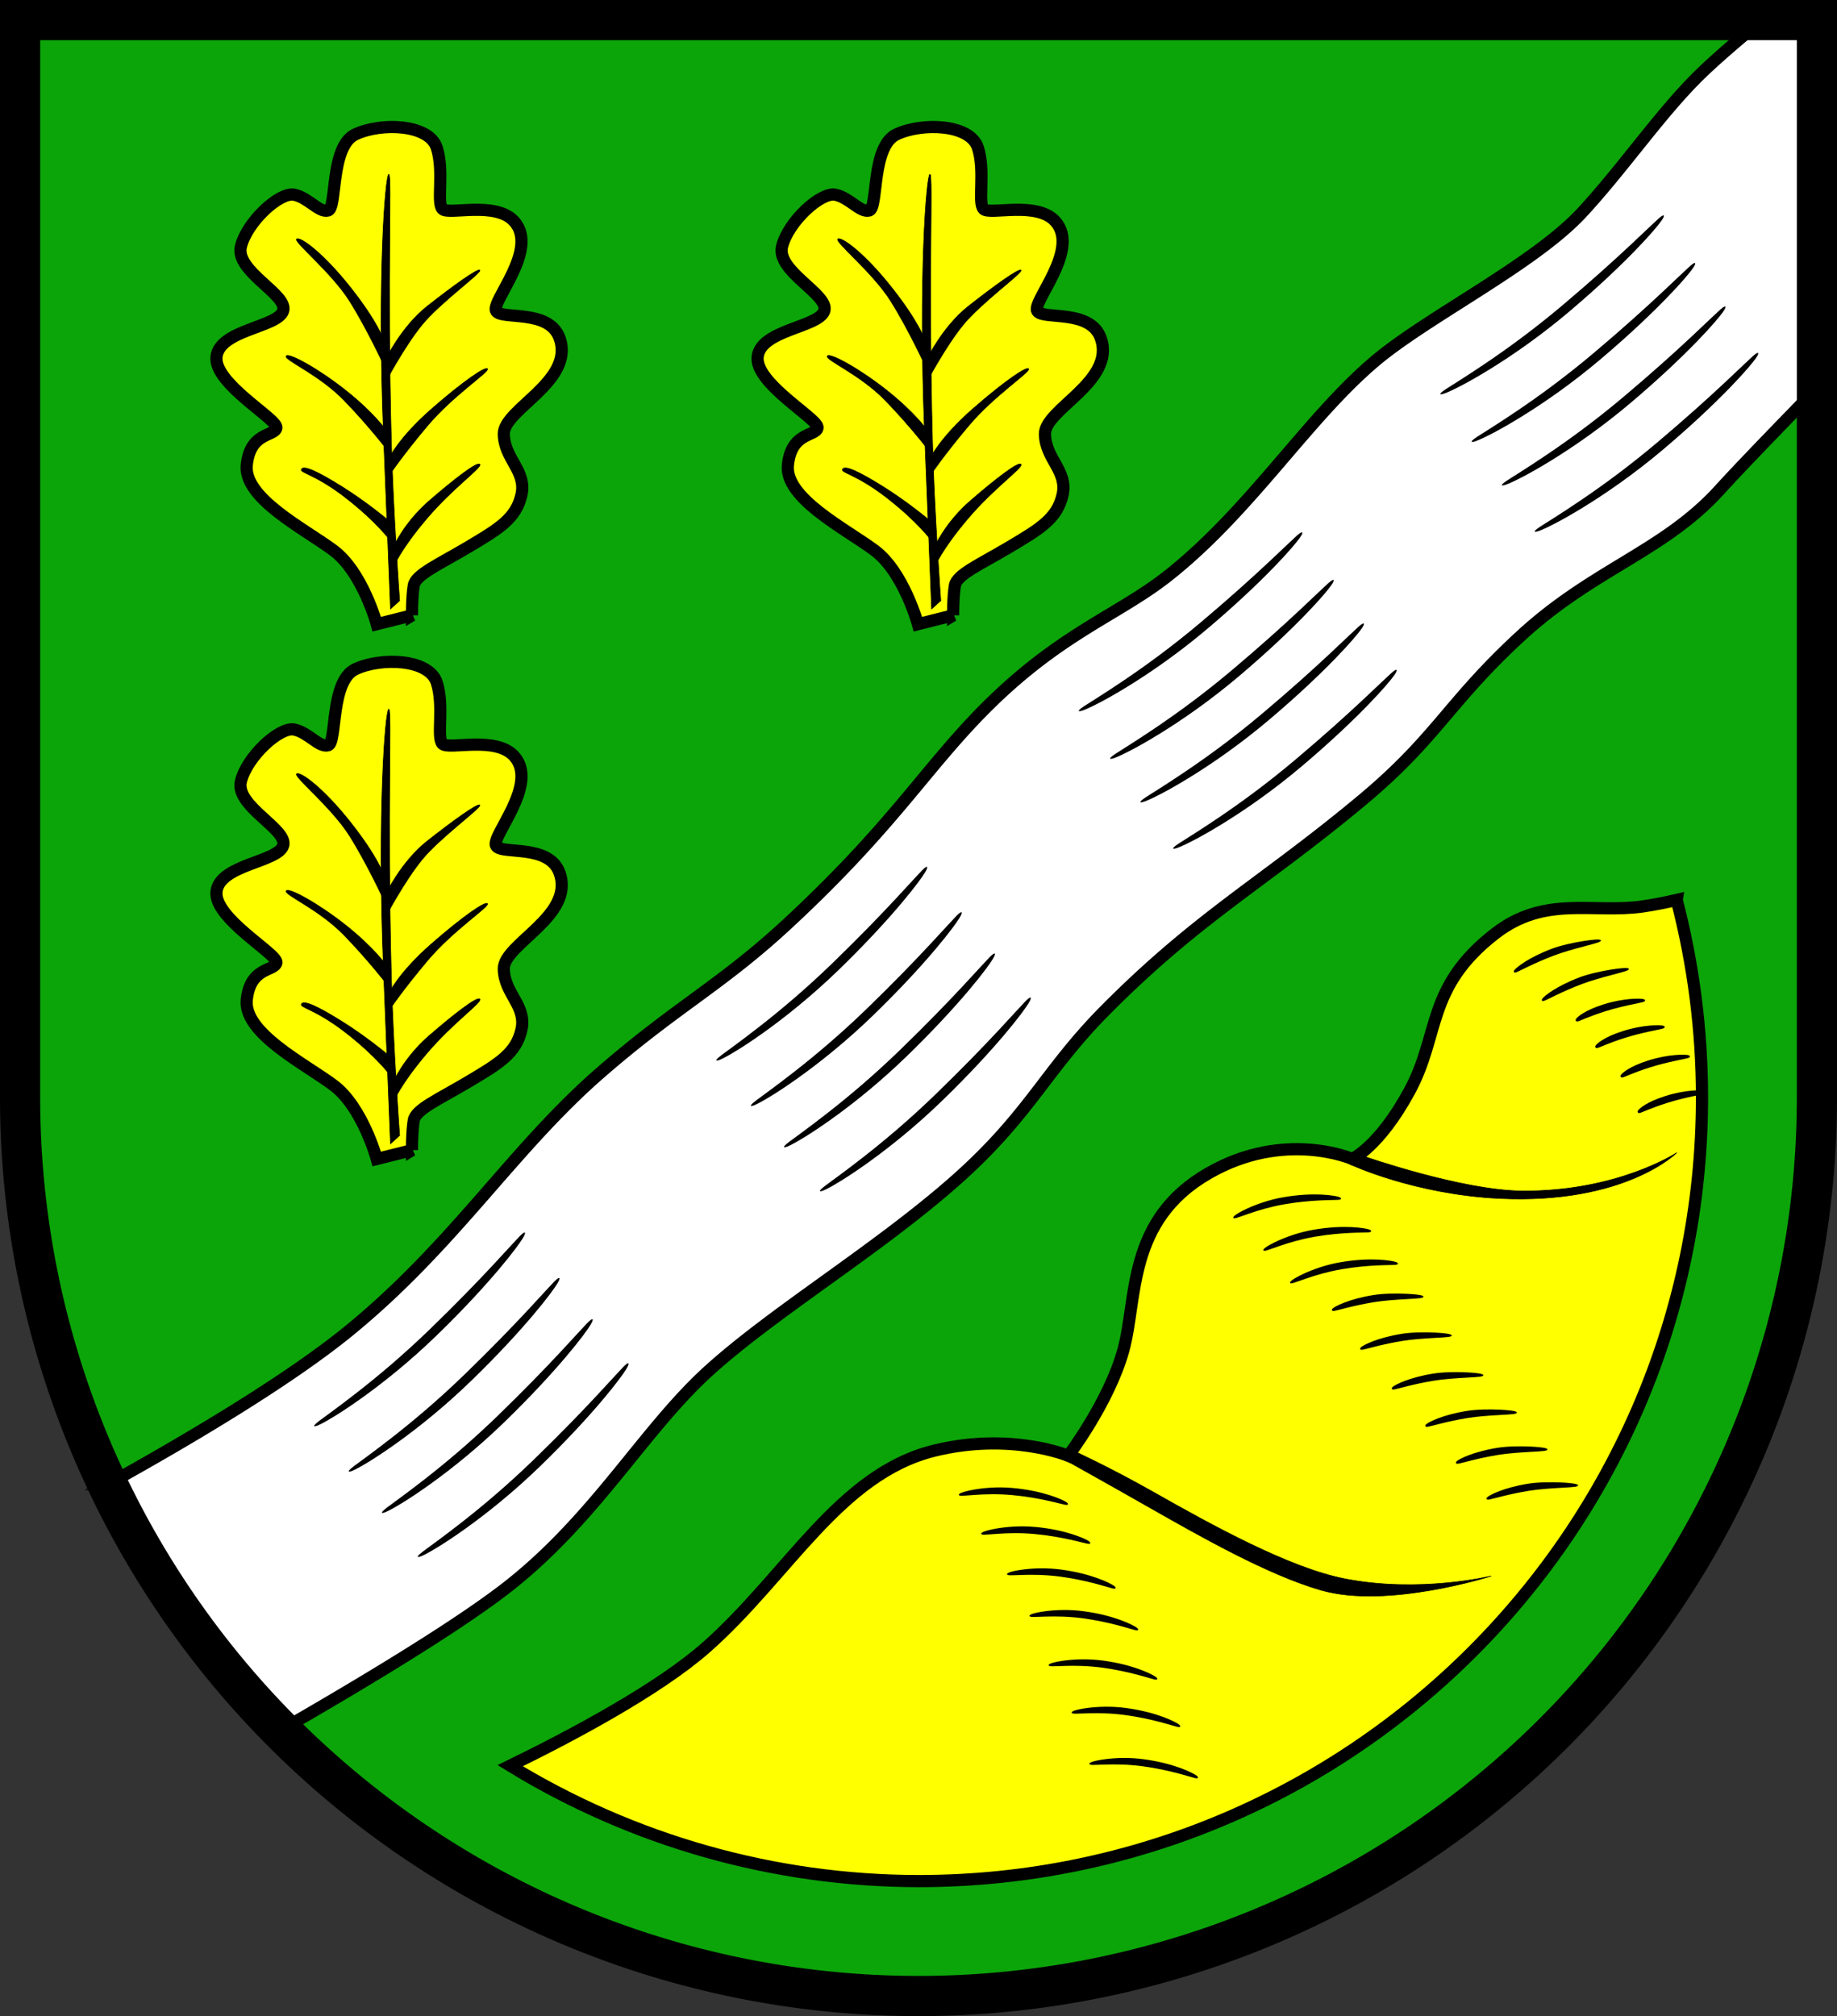 <?xml version="1.0" encoding="UTF-8" standalone="no"?>
<!-- Created with Inkscape (http://www.inkscape.org/) -->

<svg
   width="150.893mm"
   height="165.567mm"
   viewBox="0 0 150.893 165.567"
   version="1.1"
   id="svg2552"
   inkscape:version="1.2.2 (732a01da63, 2022-12-09)"
   sodipodi:docname="Wappen Rehm-Flehde-Bargen2.svg"
   xmlns:inkscape="http://www.inkscape.org/namespaces/inkscape"
   xmlns:sodipodi="http://sodipodi.sourceforge.net/DTD/sodipodi-0.dtd"
   xmlns="http://www.w3.org/2000/svg"
   xmlns:svg="http://www.w3.org/2000/svg">
  <rect x="0" y="0" width="150.893" height="165.567" fill="#333333" stroke="none"/>
  <sodipodi:namedview
     id="namedview2554"
     pagecolor="#ffffff"
     bordercolor="#666666"
     borderopacity="1.0"
     inkscape:showpageshadow="2"
     inkscape:pageopacity="0.0"
     inkscape:pagecheckerboard="0"
     inkscape:deskcolor="#d1d1d1"
     inkscape:document-units="mm"
     showgrid="false"
     inkscape:zoom="0.85540035"
     inkscape:cx="285.24655"
     inkscape:cy="313.88811"
     inkscape:current-layer="layer1" />
  <defs
     id="defs2549">
    <inkscape:path-effect
       effect="powerstroke"
       id="path-effect2275"
       is_visible="true"
       lpeversion="1"
       offset_points="0.2,0.125 | 1.001,0.292 | 1.8,0.125"
       not_jump="false"
       sort_points="true"
       interpolator_type="CentripetalCatmullRom"
       interpolator_beta="0.2"
       start_linecap_type="zerowidth"
       linejoin_type="round"
       miter_limit="4"
       scale_width="1"
       end_linecap_type="zerowidth" />
    <inkscape:path-effect
       effect="powerstroke"
       id="path-effect2281"
       is_visible="true"
       lpeversion="1"
       offset_points="0.2,0.125 | 1.001,0.292 | 1.8,0.125"
       not_jump="false"
       sort_points="true"
       interpolator_type="CentripetalCatmullRom"
       interpolator_beta="0.2"
       start_linecap_type="zerowidth"
       linejoin_type="round"
       miter_limit="4"
       scale_width="1"
       end_linecap_type="zerowidth" />
    <inkscape:path-effect
       effect="powerstroke"
       id="path-effect2287"
       is_visible="true"
       lpeversion="1"
       offset_points="0.2,0.125 | 1.001,0.292 | 1.8,0.125"
       not_jump="false"
       sort_points="true"
       interpolator_type="CentripetalCatmullRom"
       interpolator_beta="0.2"
       start_linecap_type="zerowidth"
       linejoin_type="round"
       miter_limit="4"
       scale_width="1"
       end_linecap_type="zerowidth" />
    <inkscape:path-effect
       effect="powerstroke"
       id="path-effect2293"
       is_visible="true"
       lpeversion="1"
       offset_points="0.2,0.125 | 1.001,0.292 | 1.8,0.125"
       not_jump="false"
       sort_points="true"
       interpolator_type="CentripetalCatmullRom"
       interpolator_beta="0.2"
       start_linecap_type="zerowidth"
       linejoin_type="round"
       miter_limit="4"
       scale_width="1"
       end_linecap_type="zerowidth" />
    <inkscape:path-effect
       effect="powerstroke"
       id="path-effect2299"
       is_visible="true"
       lpeversion="1"
       offset_points="0.2,0.125 | 1.001,0.292 | 1.8,0.125"
       not_jump="false"
       sort_points="true"
       interpolator_type="CentripetalCatmullRom"
       interpolator_beta="0.2"
       start_linecap_type="zerowidth"
       linejoin_type="round"
       miter_limit="4"
       scale_width="1"
       end_linecap_type="zerowidth" />
    <inkscape:path-effect
       effect="powerstroke"
       id="path-effect2305"
       is_visible="true"
       lpeversion="1"
       offset_points="0.2,0.125 | 1.001,0.292 | 1.8,0.125"
       not_jump="false"
       sort_points="true"
       interpolator_type="CentripetalCatmullRom"
       interpolator_beta="0.2"
       start_linecap_type="zerowidth"
       linejoin_type="round"
       miter_limit="4"
       scale_width="1"
       end_linecap_type="zerowidth" />
    <inkscape:path-effect
       effect="powerstroke"
       id="path-effect2311"
       is_visible="true"
       lpeversion="1"
       offset_points="0.2,0.125 | 1.001,0.292 | 1.8,0.125"
       not_jump="false"
       sort_points="true"
       interpolator_type="CentripetalCatmullRom"
       interpolator_beta="0.2"
       start_linecap_type="zerowidth"
       linejoin_type="round"
       miter_limit="4"
       scale_width="1"
       end_linecap_type="zerowidth" />
    <inkscape:path-effect
       effect="powerstroke"
       id="path-effect2317"
       is_visible="true"
       lpeversion="1"
       offset_points="0.2,0.125 | 1.001,0.292 | 1.8,0.125"
       not_jump="false"
       sort_points="true"
       interpolator_type="CentripetalCatmullRom"
       interpolator_beta="0.2"
       start_linecap_type="zerowidth"
       linejoin_type="round"
       miter_limit="4"
       scale_width="1"
       end_linecap_type="zerowidth" />
    <inkscape:path-effect
       effect="powerstroke"
       id="path-effect2323"
       is_visible="true"
       lpeversion="1"
       offset_points="0.2,0.125 | 1.001,0.292 | 1.8,0.125"
       not_jump="false"
       sort_points="true"
       interpolator_type="CentripetalCatmullRom"
       interpolator_beta="0.2"
       start_linecap_type="zerowidth"
       linejoin_type="round"
       miter_limit="4"
       scale_width="1"
       end_linecap_type="zerowidth" />
    <inkscape:path-effect
       effect="powerstroke"
       id="path-effect2329"
       is_visible="true"
       lpeversion="1"
       offset_points="0.2,0.125 | 1.001,0.292 | 1.8,0.125"
       not_jump="false"
       sort_points="true"
       interpolator_type="CentripetalCatmullRom"
       interpolator_beta="0.2"
       start_linecap_type="zerowidth"
       linejoin_type="round"
       miter_limit="4"
       scale_width="1"
       end_linecap_type="zerowidth" />
    <inkscape:path-effect
       effect="powerstroke"
       id="path-effect2335"
       is_visible="true"
       lpeversion="1"
       offset_points="0.2,0.125 | 1.001,0.292 | 1.8,0.125"
       not_jump="false"
       sort_points="true"
       interpolator_type="CentripetalCatmullRom"
       interpolator_beta="0.2"
       start_linecap_type="zerowidth"
       linejoin_type="round"
       miter_limit="4"
       scale_width="1"
       end_linecap_type="zerowidth" />
    <inkscape:path-effect
       effect="powerstroke"
       id="path-effect2341"
       is_visible="true"
       lpeversion="1"
       offset_points="0.2,0.125 | 1.001,0.292 | 1.8,0.125"
       not_jump="false"
       sort_points="true"
       interpolator_type="CentripetalCatmullRom"
       interpolator_beta="0.2"
       start_linecap_type="zerowidth"
       linejoin_type="round"
       miter_limit="4"
       scale_width="1"
       end_linecap_type="zerowidth" />
    <inkscape:path-effect
       effect="powerstroke"
       id="path-effect2347"
       is_visible="true"
       lpeversion="1"
       offset_points="0.2,0.125 | 1.001,0.292 | 1.8,0.125"
       not_jump="false"
       sort_points="true"
       interpolator_type="CentripetalCatmullRom"
       interpolator_beta="0.2"
       start_linecap_type="zerowidth"
       linejoin_type="round"
       miter_limit="4"
       scale_width="1"
       end_linecap_type="zerowidth" />
    <inkscape:path-effect
       effect="powerstroke"
       id="path-effect2353"
       is_visible="true"
       lpeversion="1"
       offset_points="0.2,0.125 | 1.001,0.292 | 1.8,0.125"
       not_jump="false"
       sort_points="true"
       interpolator_type="CentripetalCatmullRom"
       interpolator_beta="0.2"
       start_linecap_type="zerowidth"
       linejoin_type="round"
       miter_limit="4"
       scale_width="1"
       end_linecap_type="zerowidth" />
    <inkscape:path-effect
       effect="powerstroke"
       id="path-effect2359"
       is_visible="true"
       lpeversion="1"
       offset_points="0.2,0.125 | 1.001,0.292 | 1.8,0.125"
       not_jump="false"
       sort_points="true"
       interpolator_type="CentripetalCatmullRom"
       interpolator_beta="0.2"
       start_linecap_type="zerowidth"
       linejoin_type="round"
       miter_limit="4"
       scale_width="1"
       end_linecap_type="zerowidth" />
    <inkscape:path-effect
       effect="powerstroke"
       id="path-effect2365"
       is_visible="true"
       lpeversion="1"
       offset_points="0.2,0.125 | 1.001,0.292 | 1.8,0.125"
       not_jump="false"
       sort_points="true"
       interpolator_type="CentripetalCatmullRom"
       interpolator_beta="0.2"
       start_linecap_type="zerowidth"
       linejoin_type="round"
       miter_limit="4"
       scale_width="1"
       end_linecap_type="zerowidth" />
    <inkscape:path-effect
       effect="powerstroke"
       id="path-effect2371"
       is_visible="true"
       lpeversion="1"
       offset_points="0.2,0.125 | 1.001,0.292 | 1.8,0.125"
       not_jump="false"
       sort_points="true"
       interpolator_type="CentripetalCatmullRom"
       interpolator_beta="0.2"
       start_linecap_type="zerowidth"
       linejoin_type="round"
       miter_limit="4"
       scale_width="1"
       end_linecap_type="zerowidth" />
    <inkscape:path-effect
       effect="powerstroke"
       id="path-effect2377"
       is_visible="true"
       lpeversion="1"
       offset_points="0.2,0.125 | 1.001,0.292 | 1.8,0.125"
       not_jump="false"
       sort_points="true"
       interpolator_type="CentripetalCatmullRom"
       interpolator_beta="0.2"
       start_linecap_type="zerowidth"
       linejoin_type="round"
       miter_limit="4"
       scale_width="1"
       end_linecap_type="zerowidth" />
    <inkscape:path-effect
       effect="powerstroke"
       id="path-effect2383"
       is_visible="true"
       lpeversion="1"
       offset_points="0.2,0.125 | 1.001,0.292 | 1.8,0.125"
       not_jump="false"
       sort_points="true"
       interpolator_type="CentripetalCatmullRom"
       interpolator_beta="0.2"
       start_linecap_type="zerowidth"
       linejoin_type="round"
       miter_limit="4"
       scale_width="1"
       end_linecap_type="zerowidth" />
    <inkscape:path-effect
       effect="powerstroke"
       id="path-effect2389"
       is_visible="true"
       lpeversion="1"
       offset_points="0.2,0.125 | 1.001,0.292 | 1.8,0.125"
       not_jump="false"
       sort_points="true"
       interpolator_type="CentripetalCatmullRom"
       interpolator_beta="0.2"
       start_linecap_type="zerowidth"
       linejoin_type="round"
       miter_limit="4"
       scale_width="1"
       end_linecap_type="zerowidth" />
    <inkscape:path-effect
       effect="powerstroke"
       id="path-effect2395"
       is_visible="true"
       lpeversion="1"
       offset_points="0.2,0.125 | 1.001,0.292 | 1.8,0.125"
       not_jump="false"
       sort_points="true"
       interpolator_type="CentripetalCatmullRom"
       interpolator_beta="0.2"
       start_linecap_type="zerowidth"
       linejoin_type="round"
       miter_limit="4"
       scale_width="1"
       end_linecap_type="zerowidth" />
    <inkscape:path-effect
       effect="powerstroke"
       id="path-effect2401"
       is_visible="true"
       lpeversion="1"
       offset_points="0.2,0.125 | 1.001,0.292 | 1.8,0.125"
       not_jump="false"
       sort_points="true"
       interpolator_type="CentripetalCatmullRom"
       interpolator_beta="0.2"
       start_linecap_type="zerowidth"
       linejoin_type="round"
       miter_limit="4"
       scale_width="1"
       end_linecap_type="zerowidth" />
    <inkscape:path-effect
       effect="powerstroke"
       id="path-effect1425"
       is_visible="true"
       lpeversion="1"
       offset_points="0.2,0.15 | 0.998,0.377 | 1.8,0.15"
       not_jump="false"
       sort_points="true"
       interpolator_type="CentripetalCatmullRom"
       interpolator_beta="0.2"
       start_linecap_type="zerowidth"
       linejoin_type="round"
       miter_limit="4"
       scale_width="1"
       end_linecap_type="zerowidth" />
    <inkscape:path-effect
       effect="powerstroke"
       id="path-effect1431"
       is_visible="true"
       lpeversion="1"
       offset_points="0.2,0.15 | 0.998,0.377 | 1.8,0.15"
       not_jump="false"
       sort_points="true"
       interpolator_type="CentripetalCatmullRom"
       interpolator_beta="0.2"
       start_linecap_type="zerowidth"
       linejoin_type="round"
       miter_limit="4"
       scale_width="1"
       end_linecap_type="zerowidth" />
    <inkscape:path-effect
       effect="powerstroke"
       id="path-effect1437"
       is_visible="true"
       lpeversion="1"
       offset_points="0.2,0.15 | 0.998,0.377 | 1.8,0.15"
       not_jump="false"
       sort_points="true"
       interpolator_type="CentripetalCatmullRom"
       interpolator_beta="0.2"
       start_linecap_type="zerowidth"
       linejoin_type="round"
       miter_limit="4"
       scale_width="1"
       end_linecap_type="zerowidth" />
    <inkscape:path-effect
       effect="powerstroke"
       id="path-effect1443"
       is_visible="true"
       lpeversion="1"
       offset_points="0.2,0.15 | 0.998,0.377 | 1.8,0.15"
       not_jump="false"
       sort_points="true"
       interpolator_type="CentripetalCatmullRom"
       interpolator_beta="0.2"
       start_linecap_type="zerowidth"
       linejoin_type="round"
       miter_limit="4"
       scale_width="1"
       end_linecap_type="zerowidth" />
    <inkscape:path-effect
       effect="powerstroke"
       id="path-effect1463"
       is_visible="true"
       lpeversion="1"
       offset_points="0.2,0.15 | 0.998,0.377 | 1.8,0.15"
       not_jump="false"
       sort_points="true"
       interpolator_type="CentripetalCatmullRom"
       interpolator_beta="0.2"
       start_linecap_type="zerowidth"
       linejoin_type="round"
       miter_limit="4"
       scale_width="1"
       end_linecap_type="zerowidth" />
    <inkscape:path-effect
       effect="powerstroke"
       id="path-effect1467"
       is_visible="true"
       lpeversion="1"
       offset_points="0.2,0.15 | 0.998,0.377 | 1.8,0.15"
       not_jump="false"
       sort_points="true"
       interpolator_type="CentripetalCatmullRom"
       interpolator_beta="0.2"
       start_linecap_type="zerowidth"
       linejoin_type="round"
       miter_limit="4"
       scale_width="1"
       end_linecap_type="zerowidth" />
    <inkscape:path-effect
       effect="powerstroke"
       id="path-effect1471"
       is_visible="true"
       lpeversion="1"
       offset_points="0.2,0.15 | 0.998,0.377 | 1.8,0.15"
       not_jump="false"
       sort_points="true"
       interpolator_type="CentripetalCatmullRom"
       interpolator_beta="0.2"
       start_linecap_type="zerowidth"
       linejoin_type="round"
       miter_limit="4"
       scale_width="1"
       end_linecap_type="zerowidth" />
    <inkscape:path-effect
       effect="powerstroke"
       id="path-effect1475"
       is_visible="true"
       lpeversion="1"
       offset_points="0.2,0.15 | 0.998,0.377 | 1.8,0.15"
       not_jump="false"
       sort_points="true"
       interpolator_type="CentripetalCatmullRom"
       interpolator_beta="0.2"
       start_linecap_type="zerowidth"
       linejoin_type="round"
       miter_limit="4"
       scale_width="1"
       end_linecap_type="zerowidth" />
    <inkscape:path-effect
       effect="powerstroke"
       id="path-effect1489"
       is_visible="true"
       lpeversion="1"
       offset_points="0.2,0.15 | 0.998,0.377 | 1.8,0.15"
       not_jump="false"
       sort_points="true"
       interpolator_type="CentripetalCatmullRom"
       interpolator_beta="0.2"
       start_linecap_type="zerowidth"
       linejoin_type="round"
       miter_limit="4"
       scale_width="1"
       end_linecap_type="zerowidth" />
    <inkscape:path-effect
       effect="powerstroke"
       id="path-effect1493"
       is_visible="true"
       lpeversion="1"
       offset_points="0.2,0.15 | 0.998,0.377 | 1.8,0.15"
       not_jump="false"
       sort_points="true"
       interpolator_type="CentripetalCatmullRom"
       interpolator_beta="0.2"
       start_linecap_type="zerowidth"
       linejoin_type="round"
       miter_limit="4"
       scale_width="1"
       end_linecap_type="zerowidth" />
    <inkscape:path-effect
       effect="powerstroke"
       id="path-effect1497"
       is_visible="true"
       lpeversion="1"
       offset_points="0.2,0.15 | 0.998,0.377 | 1.8,0.15"
       not_jump="false"
       sort_points="true"
       interpolator_type="CentripetalCatmullRom"
       interpolator_beta="0.2"
       start_linecap_type="zerowidth"
       linejoin_type="round"
       miter_limit="4"
       scale_width="1"
       end_linecap_type="zerowidth" />
    <inkscape:path-effect
       effect="powerstroke"
       id="path-effect1501"
       is_visible="true"
       lpeversion="1"
       offset_points="0.2,0.15 | 0.998,0.377 | 1.8,0.15"
       not_jump="false"
       sort_points="true"
       interpolator_type="CentripetalCatmullRom"
       interpolator_beta="0.2"
       start_linecap_type="zerowidth"
       linejoin_type="round"
       miter_limit="4"
       scale_width="1"
       end_linecap_type="zerowidth" />
    <inkscape:path-effect
       effect="powerstroke"
       id="path-effect1515"
       is_visible="true"
       lpeversion="1"
       offset_points="0.2,0.15 | 0.998,0.377 | 1.8,0.15"
       not_jump="false"
       sort_points="true"
       interpolator_type="CentripetalCatmullRom"
       interpolator_beta="0.2"
       start_linecap_type="zerowidth"
       linejoin_type="round"
       miter_limit="4"
       scale_width="1"
       end_linecap_type="zerowidth" />
    <inkscape:path-effect
       effect="powerstroke"
       id="path-effect1519"
       is_visible="true"
       lpeversion="1"
       offset_points="0.2,0.15 | 0.998,0.377 | 1.8,0.15"
       not_jump="false"
       sort_points="true"
       interpolator_type="CentripetalCatmullRom"
       interpolator_beta="0.2"
       start_linecap_type="zerowidth"
       linejoin_type="round"
       miter_limit="4"
       scale_width="1"
       end_linecap_type="zerowidth" />
    <inkscape:path-effect
       effect="powerstroke"
       id="path-effect1523"
       is_visible="true"
       lpeversion="1"
       offset_points="0.2,0.15 | 0.998,0.377 | 1.8,0.15"
       not_jump="false"
       sort_points="true"
       interpolator_type="CentripetalCatmullRom"
       interpolator_beta="0.2"
       start_linecap_type="zerowidth"
       linejoin_type="round"
       miter_limit="4"
       scale_width="1"
       end_linecap_type="zerowidth" />
    <inkscape:path-effect
       effect="powerstroke"
       id="path-effect1527"
       is_visible="true"
       lpeversion="1"
       offset_points="0.2,0.15 | 0.998,0.377 | 1.8,0.15"
       not_jump="false"
       sort_points="true"
       interpolator_type="CentripetalCatmullRom"
       interpolator_beta="0.2"
       start_linecap_type="zerowidth"
       linejoin_type="round"
       miter_limit="4"
       scale_width="1"
       end_linecap_type="zerowidth" />
  </defs>
  <g
     inkscape:label="Ebene 1"
     inkscape:groupmode="layer"
     id="layer1"
     transform="translate(-522.329,-72.009)">
    <g
       id="g2299"
       transform="translate(491.817,-3.737)">
      <path
         id="path2054"
         style="fill:#0ba509;fill-opacity:1;stroke:none;stroke-width:3.3;stroke-linecap:round;stroke-dasharray:none"
         d="m 32.162,77.396 v 88.47 a 73.796,73.796 0 0 0 0,0.001 73.796,73.796 0 0 0 73.797,73.797 73.796,73.796 0 0 0 73.797,-73.797 73.796,73.796 0 0 0 0,-0.001 V 77.396 Z" />
      <path
         id="circle2166"
         style="fill:#ffff00;stroke:#000000;stroke-width:1;stroke-linecap:round;stroke-dasharray:none"
         d="m 168.238,149.65 c -0.916,0.212 -1.868,0.403 -2.776,0.534 -4.138,0.596 -8.051,-0.95 -12.164,2.249 -5.663,4.405 -4.484,8.259 -7.001,12.899 -2.517,4.641 -4.719,5.585 -4.719,5.585 0,0 -5.545,-2.418 -11.798,1.18 -6.748,3.882 -5.82,10.304 -7,14.551 -1.18,4.247 -4.519,8.648 -4.519,8.648 0,0 -4.749,-1.969 -11.031,-0.412 -7.765,1.924 -12.014,10.234 -18.688,16.129 -3.916,3.46 -10.958,7.215 -16.121,9.737 10.095,6.183 21.7,9.462 33.537,9.476 35.544,-4e-5 64.358,-28.814 64.358,-64.358 -5.6e-4,-5.472 -0.699,-10.922 -2.078,-16.217 z"
         sodipodi:nodetypes="cssscsscsscccc" />
      <path
         style="fill:#000000;stroke:#000000;stroke-width:0.05;stroke-linecap:round;stroke-dasharray:none"
         d="m 142.491,170.689 c 0,0 8.075,2.829 13.07,2.864 7.842,0.056 12.681,-3.142 12.681,-3.142 0,0 -4.228,4.255 -14.572,3.754 -6.984,-0.338 -12.193,-2.775 -12.193,-2.775 z"
         id="path2269"
         sodipodi:nodetypes="cscscc" />
      <path
         style="fill:#000000;stroke:#000000;stroke-width:0.05;stroke-linecap:round;stroke-dasharray:none"
         d="m 118.733,194.916 c 0,0 2.926,1.331 6.557,3.388 4.753,2.692 11.087,6.189 15.644,7.091 6.189,1.225 12.069,-0.222 12.069,-0.222 0,0 -8.53,2.735 -13.987,1.158 -4.392,-1.268 -9.92,-4.42 -14.263,-6.89 -3.636,-2.068 -6.4,-3.605 -6.4,-3.605 z"
         id="path2271"
         sodipodi:nodetypes="csscsscc" />
      <path
         style="fill:#000000;fill-rule:nonzero;stroke:none;stroke-width:0.25;stroke-linecap:round;stroke-dasharray:none"
         d="m 109.274,198.512 c 0.006,0.023 0.042,0.076 0.253,0.073 0.17,-0.003 0.513,-0.036 1.077,-0.075 0.84,-0.057 1.878,-0.091 3.037,0.015 10e-6,0 0.012,0.001 0.012,0.001 2.233,0.206 3.956,0.724 4.331,0.794 0.195,0.036 0.238,-0.01 0.248,-0.032 l 0,0 c 0.009,-0.019 0.018,-0.09 -0.156,-0.201 -0.279,-0.177 -1.809,-0.907 -4.37,-1.143 0,0 -0.013,-0.001 -0.013,-0.001 -1.186,-0.109 -2.318,-0.013 -3.143,0.129 -0.573,0.099 -0.912,0.203 -1.074,0.267 -0.202,0.08 -0.209,0.152 -0.204,0.172 z"
         id="path2273"
         inkscape:path-effect="#path-effect2275"
         inkscape:original-d="m 109.27398,198.51185 c 0,0 2.01295,-0.49617 4.39376,-0.27809 2.83974,0.26011 4.56498,1.05435 4.56498,1.05435"
         sodipodi:nodetypes="csc" />
      <path
         style="fill:#000000;fill-rule:nonzero;stroke:none;stroke-width:0.25;stroke-linecap:round;stroke-dasharray:none"
         d="m 111.109,201.71 c 0.006,0.023 0.042,0.076 0.253,0.073 0.17,-0.003 0.513,-0.036 1.077,-0.075 0.84,-0.057 1.878,-0.091 3.037,0.015 1e-5,0 0.012,0.001 0.012,0.001 2.233,0.206 3.956,0.724 4.331,0.794 0.195,0.036 0.238,-0.01 0.248,-0.032 0.009,-0.019 0.018,-0.09 -0.156,-0.201 -0.279,-0.177 -1.809,-0.907 -4.37,-1.143 0,0 -0.013,-0.001 -0.013,-0.001 -1.186,-0.109 -2.318,-0.013 -3.143,0.129 -0.573,0.099 -0.912,0.203 -1.074,0.267 -0.202,0.081 -0.209,0.152 -0.204,0.172 z"
         id="path2277"
         inkscape:path-effect="#path-effect2281"
         inkscape:original-d="m 111.10935,201.70984 c 0,0 2.01295,-0.49617 4.39376,-0.27809 2.83974,0.26011 4.56498,1.05435 4.56498,1.05435"
         sodipodi:nodetypes="csc" />
      <path
         style="fill:#000000;fill-rule:nonzero;stroke:none;stroke-width:0.25;stroke-linecap:round;stroke-dasharray:none"
         d="m 113.231,205.031 c 0.005,0.023 0.039,0.078 0.25,0.083 0.17,0.004 0.514,-0.015 1.079,-0.031 0.842,-0.023 1.88,-0.015 3.033,0.139 2e-5,0 0.012,0.002 0.012,0.002 2.222,0.297 3.923,0.885 4.295,0.97 0.194,0.044 0.239,-1.5e-4 0.249,-0.021 0.009,-0.018 0.022,-0.089 -0.148,-0.207 -0.271,-0.188 -1.771,-0.98 -4.319,-1.321 0,0 -0.013,-0.002 -0.013,-0.002 -1.181,-0.157 -2.315,-0.108 -3.145,9.4e-4 -0.577,0.076 -0.92,0.165 -1.084,0.223 -0.205,0.072 -0.215,0.143 -0.21,0.164 z"
         id="path2283"
         inkscape:path-effect="#path-effect2287"
         inkscape:original-d="m 113.23074,205.03084 c 0,0 2.03153,-0.41356 4.40145,-0.0984 2.82675,0.37585 4.51812,1.23988 4.51812,1.23988"
         sodipodi:nodetypes="csc" />
      <path
         style="fill:#000000;fill-rule:nonzero;stroke:none;stroke-width:0.25;stroke-linecap:round;stroke-dasharray:none"
         d="m 115.079,208.452 c 0.005,0.023 0.039,0.078 0.25,0.083 0.17,0.004 0.514,-0.015 1.079,-0.031 0.842,-0.023 1.88,-0.015 3.033,0.139 2e-5,0 0.012,0.002 0.012,0.002 2.222,0.297 3.923,0.885 4.295,0.97 0.194,0.044 0.239,-1.5e-4 0.249,-0.021 0.009,-0.018 0.022,-0.089 -0.148,-0.207 -0.271,-0.188 -1.771,-0.98 -4.319,-1.321 0,0 -0.013,-0.002 -0.013,-0.002 -1.181,-0.157 -2.315,-0.108 -3.145,9.4e-4 -0.577,0.076 -0.92,0.165 -1.084,0.223 -0.205,0.072 -0.215,0.143 -0.21,0.164 z"
         id="path2289"
         inkscape:path-effect="#path-effect2293"
         inkscape:original-d="m 115.07912,208.45232 c 0,0 2.03153,-0.41356 4.40145,-0.0984 2.82675,0.37585 4.51812,1.23988 4.51812,1.23988"
         sodipodi:nodetypes="csc" />
      <path
         style="fill:#000000;fill-rule:nonzero;stroke:none;stroke-width:0.25;stroke-linecap:round;stroke-dasharray:none"
         d="m 118.54,216.396 c 0.005,0.023 0.039,0.078 0.25,0.083 0.17,0.004 0.514,-0.015 1.079,-0.031 0.842,-0.023 1.88,-0.015 3.033,0.139 2e-5,0 0.012,0.002 0.012,0.002 2.222,0.297 3.923,0.885 4.295,0.97 0.194,0.044 0.239,-1.5e-4 0.249,-0.021 0.009,-0.018 0.022,-0.089 -0.148,-0.207 -0.271,-0.188 -1.771,-0.98 -4.319,-1.321 0,0 -0.013,-0.002 -0.013,-0.002 -1.181,-0.157 -2.315,-0.108 -3.145,9.4e-4 -0.577,0.076 -0.92,0.165 -1.084,0.223 -0.205,0.072 -0.215,0.143 -0.21,0.164 z"
         id="path2295"
         inkscape:path-effect="#path-effect2299"
         inkscape:original-d="m 118.53993,216.39644 c 0,0 2.03153,-0.41356 4.40145,-0.0984 2.82675,0.37585 4.51812,1.23988 4.51812,1.23988"
         sodipodi:nodetypes="csc" />
      <path
         style="fill:#000000;fill-rule:nonzero;stroke:none;stroke-width:0.25;stroke-linecap:round;stroke-dasharray:none"
         d="m 116.652,212.503 c 0.005,0.023 0.039,0.078 0.25,0.083 0.17,0.004 0.514,-0.015 1.079,-0.031 0.842,-0.023 1.88,-0.015 3.033,0.139 2e-5,0 0.012,0.002 0.012,0.002 2.222,0.297 3.923,0.885 4.295,0.97 0.194,0.044 0.239,-1.5e-4 0.249,-0.021 0.009,-0.018 0.022,-0.089 -0.148,-0.207 -0.271,-0.188 -1.771,-0.98 -4.319,-1.321 0,0 -0.013,-0.002 -0.013,-0.002 -1.181,-0.157 -2.315,-0.108 -3.145,9.4e-4 -0.577,0.076 -0.92,0.165 -1.084,0.223 -0.205,0.072 -0.215,0.143 -0.21,0.164 z"
         id="path2301"
         inkscape:path-effect="#path-effect2305"
         inkscape:original-d="m 116.65221,212.50304 c 0,0 2.03153,-0.41356 4.40145,-0.0984 2.82675,0.37585 4.51812,1.23988 4.51812,1.23988"
         sodipodi:nodetypes="csc" />
      <path
         style="fill:#000000;fill-rule:nonzero;stroke:none;stroke-width:0.25;stroke-linecap:round;stroke-dasharray:none"
         d="m 119.995,220.604 c 0.005,0.023 0.039,0.078 0.25,0.083 0.17,0.004 0.514,-0.015 1.079,-0.031 0.842,-0.023 1.88,-0.015 3.033,0.139 2e-5,0 0.012,0.002 0.012,0.002 2.222,0.297 3.923,0.885 4.295,0.97 0.194,0.044 0.239,-1.5e-4 0.249,-0.021 0.009,-0.018 0.022,-0.089 -0.148,-0.207 -0.271,-0.188 -1.771,-0.98 -4.319,-1.321 0,0 -0.013,-0.002 -0.013,-0.002 -1.181,-0.157 -2.315,-0.108 -3.145,9.4e-4 -0.577,0.076 -0.92,0.165 -1.084,0.223 -0.205,0.072 -0.215,0.143 -0.21,0.164 z"
         id="path2307"
         inkscape:path-effect="#path-effect2311"
         inkscape:original-d="m 119.99504,220.60446 c 0,0 2.03153,-0.41356 4.40145,-0.0984 2.82675,0.37585 4.51812,1.23988 4.51812,1.23988"
         sodipodi:nodetypes="csc" />
      <path
         style="fill:#000000;fill-rule:nonzero;stroke:none;stroke-width:0.25;stroke-linecap:round;stroke-dasharray:none"
         d="m 131.815,175.762 c 0.011,0.021 0.06,0.062 0.263,0.004 0.164,-0.047 0.486,-0.168 1.021,-0.352 0.797,-0.273 1.79,-0.575 2.937,-0.773 1e-5,0 0.012,-0.002 0.012,-0.002 2.21,-0.38 4.008,-0.327 4.389,-0.357 0.198,-0.016 0.228,-0.071 0.232,-0.095 0.003,-0.02 -0.006,-0.092 -0.203,-0.153 -0.315,-0.099 -1.983,-0.407 -4.517,0.029 1e-5,0 -0.013,0.002 -0.013,0.002 -1.174,0.203 -2.242,0.589 -3.002,0.94 -0.528,0.244 -0.828,0.432 -0.968,0.537 -0.174,0.13 -0.162,0.201 -0.152,0.219 z"
         id="path2313"
         inkscape:path-effect="#path-effect2317"
         inkscape:original-d="m 131.8145,175.76241 c 0,0 1.81532,-1.0014 4.17119,-1.40843 2.80999,-0.4855 4.68221,-0.16603 4.68221,-0.16603"
         sodipodi:nodetypes="csc" />
      <path
         style="fill:#000000;fill-rule:nonzero;stroke:none;stroke-width:0.25;stroke-linecap:round;stroke-dasharray:none"
         d="m 136.486,181.102 c 0.011,0.021 0.06,0.062 0.263,0.004 0.164,-0.047 0.486,-0.168 1.021,-0.352 0.797,-0.273 1.79,-0.575 2.937,-0.773 1e-5,0 0.012,-0.002 0.012,-0.002 2.21,-0.38 4.008,-0.327 4.389,-0.357 0.198,-0.016 0.228,-0.071 0.232,-0.095 0.003,-0.02 -0.006,-0.092 -0.203,-0.153 -0.315,-0.099 -1.983,-0.407 -4.517,0.029 1e-5,0 -0.013,0.002 -0.013,0.002 -1.174,0.203 -2.242,0.589 -3.002,0.94 -0.528,0.244 -0.828,0.432 -0.968,0.537 -0.174,0.13 -0.162,0.201 -0.152,0.219 z"
         id="path2319"
         inkscape:path-effect="#path-effect2323"
         inkscape:original-d="m 136.48635,181.10167 c 0,0 1.81532,-1.0014 4.17119,-1.40843 2.80999,-0.4855 4.68221,-0.16603 4.68221,-0.16603"
         sodipodi:nodetypes="csc" />
      <path
         style="fill:#000000;fill-rule:nonzero;stroke:none;stroke-width:0.25;stroke-linecap:round;stroke-dasharray:none"
         d="m 134.289,178.432 c 0.011,0.021 0.06,0.062 0.263,0.004 0.164,-0.047 0.486,-0.168 1.021,-0.352 0.797,-0.273 1.79,-0.575 2.937,-0.773 1e-5,0 0.012,-0.002 0.012,-0.002 2.21,-0.38 4.008,-0.327 4.389,-0.357 0.198,-0.016 0.228,-0.071 0.232,-0.095 0.003,-0.02 -0.006,-0.092 -0.203,-0.153 -0.315,-0.099 -1.983,-0.407 -4.517,0.029 1e-5,0 -0.013,0.002 -0.013,0.002 -1.174,0.203 -2.242,0.589 -3.002,0.94 -0.528,0.244 -0.828,0.432 -0.968,0.537 -0.174,0.13 -0.162,0.201 -0.152,0.219 z"
         id="path2325"
         inkscape:path-effect="#path-effect2329"
         inkscape:original-d="m 134.28947,178.43204 c 0,0 1.81532,-1.0014 4.17119,-1.40843 2.80999,-0.4855 4.68221,-0.16603 4.68221,-0.16603"
         sodipodi:nodetypes="csc" />
      <path
         style="fill:#000000;fill-rule:nonzero;stroke:none;stroke-width:0.25;stroke-linecap:round;stroke-dasharray:none"
         d="m 139.921,183.354 c 0.01,0.021 0.05,0.07 0.193,0.049 0.276,-0.04 1.53,-0.438 3.288,-0.725 1e-5,0 0.007,-0.001 0.007,-0.001 0.373,-0.061 0.799,-0.11 1.279,-0.151 0.463,-0.04 0.92,-0.067 1.314,-0.09 0.62,-0.036 0.944,-0.053 1.163,-0.083 0.241,-0.032 0.273,-0.092 0.274,-0.116 9.9e-4,-0.022 -0.026,-0.088 -0.267,-0.134 -0.189,-0.036 -0.576,-0.082 -1.173,-0.109 -0.399,-0.018 -0.868,-0.025 -1.343,-0.01 -0.487,0.015 -0.947,0.052 -1.341,0.116 0,0 -0.007,0.001 -0.007,0.001 -2.024,0.331 -3.095,0.915 -3.294,1.072 -0.119,0.094 -0.102,0.161 -0.093,0.18 z"
         id="path2331"
         inkscape:path-effect="#path-effect2335"
         inkscape:original-d="m 139.92072,183.35417 c 0,0 1.20335,-0.59951 3.43426,-0.96349 1.60922,-0.26255 4.08432,-0.15213 4.08432,-0.15213"
         sodipodi:nodetypes="csc" />
      <path
         style="fill:#000000;fill-rule:nonzero;stroke:none;stroke-width:0.25;stroke-linecap:round;stroke-dasharray:none"
         d="m 144.837,189.804 c 0.01,0.021 0.05,0.07 0.193,0.049 0.276,-0.04 1.53,-0.438 3.288,-0.725 1e-5,0 0.007,-0.001 0.007,-0.001 0.373,-0.061 0.799,-0.11 1.279,-0.151 0.463,-0.04 0.92,-0.067 1.314,-0.09 0.62,-0.036 0.944,-0.053 1.163,-0.083 0.241,-0.032 0.273,-0.092 0.274,-0.116 9.9e-4,-0.022 -0.026,-0.088 -0.267,-0.134 -0.189,-0.036 -0.576,-0.082 -1.173,-0.109 -0.399,-0.018 -0.868,-0.025 -1.343,-0.01 -0.487,0.015 -0.947,0.052 -1.341,0.116 0,0 -0.007,0.001 -0.007,0.001 -2.024,0.331 -3.095,0.915 -3.294,1.072 -0.119,0.094 -0.102,0.161 -0.093,0.18 z"
         id="path2337"
         inkscape:path-effect="#path-effect2341"
         inkscape:original-d="m 144.83664,189.80385 c 0,0 1.20335,-0.59951 3.43426,-0.96349 1.60922,-0.26255 4.08432,-0.15213 4.08432,-0.15213"
         sodipodi:nodetypes="csc" />
      <path
         style="fill:#000000;fill-rule:nonzero;stroke:none;stroke-width:0.25;stroke-linecap:round;stroke-dasharray:none"
         d="m 142.241,186.54 c 0.01,0.021 0.05,0.07 0.193,0.049 0.276,-0.04 1.53,-0.438 3.288,-0.725 1e-5,0 0.007,-0.001 0.007,-0.001 0.373,-0.06 0.799,-0.11 1.279,-0.151 0.463,-0.04 0.92,-0.067 1.314,-0.09 0.62,-0.036 0.944,-0.053 1.163,-0.083 0.241,-0.032 0.273,-0.092 0.274,-0.116 9.9e-4,-0.022 -0.026,-0.088 -0.267,-0.134 -0.189,-0.036 -0.576,-0.082 -1.173,-0.109 -0.399,-0.018 -0.868,-0.025 -1.343,-0.01 -0.487,0.015 -0.947,0.052 -1.341,0.116 0,0 -0.007,0.001 -0.007,0.001 -2.024,0.331 -3.095,0.915 -3.294,1.072 -0.119,0.094 -0.102,0.161 -0.093,0.18 z"
         id="path2343"
         inkscape:path-effect="#path-effect2347"
         inkscape:original-d="m 142.24103,186.53968 c 0,0 1.20335,-0.59951 3.43426,-0.96349 1.60922,-0.26255 4.08432,-0.15213 4.08432,-0.15213"
         sodipodi:nodetypes="csc" />
      <path
         style="fill:#000000;fill-rule:nonzero;stroke:none;stroke-width:0.25;stroke-linecap:round;stroke-dasharray:none"
         d="m 150.107,195.9 c 0.01,0.021 0.05,0.07 0.193,0.049 0.276,-0.04 1.53,-0.438 3.288,-0.725 1e-5,0 0.007,-0.001 0.007,-0.001 0.373,-0.061 0.799,-0.11 1.279,-0.151 0.463,-0.04 0.92,-0.067 1.314,-0.09 0.62,-0.036 0.944,-0.053 1.163,-0.083 0.241,-0.032 0.273,-0.092 0.274,-0.116 9.9e-4,-0.022 -0.026,-0.088 -0.267,-0.134 -0.189,-0.036 -0.576,-0.082 -1.173,-0.109 -0.399,-0.018 -0.868,-0.025 -1.343,-0.01 -0.487,0.015 -0.947,0.052 -1.341,0.116 0,0 -0.007,0.001 -0.007,0.001 -2.024,0.331 -3.095,0.915 -3.294,1.072 -0.119,0.094 -0.102,0.161 -0.093,0.18 z"
         id="path2349"
         inkscape:path-effect="#path-effect2353"
         inkscape:original-d="m 150.1065,195.89959 c 0,0 1.20335,-0.59951 3.43426,-0.96349 1.60922,-0.26255 4.08432,-0.15213 4.08432,-0.15213"
         sodipodi:nodetypes="csc" />
      <path
         style="fill:#000000;fill-rule:nonzero;stroke:none;stroke-width:0.25;stroke-linecap:round;stroke-dasharray:none"
         d="m 147.59,192.871 c 0.01,0.021 0.05,0.07 0.193,0.049 0.276,-0.04 1.53,-0.438 3.288,-0.725 1e-5,0 0.007,-0.001 0.007,-0.001 0.373,-0.061 0.799,-0.11 1.279,-0.151 0.463,-0.04 0.92,-0.067 1.314,-0.09 0.62,-0.036 0.944,-0.053 1.163,-0.083 0.241,-0.032 0.273,-0.092 0.274,-0.116 9.9e-4,-0.022 -0.026,-0.088 -0.267,-0.134 -0.189,-0.036 -0.576,-0.082 -1.173,-0.109 -0.399,-0.018 -0.868,-0.025 -1.343,-0.01 -0.487,0.015 -0.947,0.052 -1.341,0.116 0,0 -0.007,0.001 -0.007,0.001 -2.024,0.331 -3.095,0.915 -3.294,1.072 -0.119,0.094 -0.102,0.161 -0.093,0.18 z"
         id="path2355"
         inkscape:path-effect="#path-effect2359"
         inkscape:original-d="m 147.58955,192.87138 c 0,0 1.20335,-0.59951 3.43426,-0.96349 1.60922,-0.26255 4.08432,-0.15213 4.08432,-0.15213"
         sodipodi:nodetypes="csc" />
      <path
         style="fill:#000000;fill-rule:nonzero;stroke:none;stroke-width:0.25;stroke-linecap:round;stroke-dasharray:none"
         d="m 152.623,198.849 c 0.01,0.021 0.05,0.07 0.193,0.049 0.276,-0.04 1.53,-0.438 3.288,-0.725 1e-5,0 0.007,-0.001 0.007,-0.001 0.373,-0.06 0.799,-0.11 1.279,-0.151 0.463,-0.04 0.92,-0.067 1.314,-0.09 0.62,-0.036 0.944,-0.053 1.163,-0.083 0.241,-0.032 0.273,-0.092 0.274,-0.116 9.9e-4,-0.022 -0.026,-0.088 -0.267,-0.134 -0.189,-0.036 -0.576,-0.082 -1.173,-0.109 -0.399,-0.018 -0.868,-0.025 -1.343,-0.01 -0.487,0.015 -0.947,0.052 -1.341,0.116 0,0 -0.007,0.001 -0.007,0.001 -2.024,0.331 -3.095,0.915 -3.294,1.072 -0.119,0.094 -0.102,0.161 -0.093,0.18 z"
         id="path2361"
         inkscape:path-effect="#path-effect2365"
         inkscape:original-d="m 152.62345,198.84914 c 0,0 1.20335,-0.59951 3.43426,-0.96349 1.60922,-0.26255 4.08432,-0.15213 4.08432,-0.15213"
         sodipodi:nodetypes="csc" />
      <path
         style="fill:#000000;fill-rule:nonzero;stroke:none;stroke-width:0.25;stroke-linecap:round;stroke-dasharray:none"
         d="m 154.872,155.579 c 0.014,0.018 0.063,0.059 0.199,0.01 0.263,-0.094 1.411,-0.736 3.076,-1.369 1e-5,-1e-5 0.006,-0.002 0.006,-0.002 0.353,-0.134 0.761,-0.268 1.223,-0.404 0.445,-0.132 0.887,-0.25 1.27,-0.352 0.6,-0.159 0.914,-0.242 1.123,-0.314 0.23,-0.08 0.249,-0.145 0.245,-0.168 -0.003,-0.022 -0.043,-0.081 -0.288,-0.078 -0.192,0.003 -0.581,0.035 -1.171,0.129 -0.394,0.063 -0.855,0.15 -1.318,0.259 -0.474,0.112 -0.918,0.241 -1.291,0.382 1e-5,0 -0.007,0.003 -0.007,0.003 -1.917,0.73 -2.849,1.517 -3.012,1.711 -0.098,0.116 -0.068,0.178 -0.055,0.195 z"
         id="path2367"
         inkscape:path-effect="#path-effect2371"
         inkscape:original-d="m 154.87167,155.57919 c 0,0 1.05873,-0.82859 3.17137,-1.63244 1.52391,-0.57985 3.9709,-0.96788 3.9709,-0.96788"
         sodipodi:nodetypes="csc" />
      <path
         style="fill:#000000;fill-rule:nonzero;stroke:none;stroke-width:0.25;stroke-linecap:round;stroke-dasharray:none"
         d="m 159.959,159.585 c 0.015,0.017 0.06,0.061 0.152,0.042 0.179,-0.037 0.938,-0.416 2.287,-0.839 0,0 0.008,-0.002 0.008,-0.002 1.432,-0.449 2.788,-0.66 3.073,-0.75 0.149,-0.047 0.164,-0.109 0.163,-0.133 h 0 c -4.3e-4,-0.021 -0.019,-0.088 -0.178,-0.117 -0.26,-0.048 -1.556,-0.084 -3.233,0.442 0,0 -0.008,0.003 -0.008,0.003 -1.565,0.492 -2.159,1.044 -2.256,1.193 -0.055,0.085 -0.021,0.146 -0.007,0.162 z"
         id="path2373"
         inkscape:path-effect="#path-effect2377"
         inkscape:original-d="m 159.95904,159.58499 c 0,0 0.63299,-0.53607 2.35102,-1.07627 1.83304,-0.57636 3.3313,-0.60637 3.3313,-0.60637"
         sodipodi:nodetypes="csc" />
      <path
         style="fill:#000000;fill-rule:nonzero;stroke:none;stroke-width:0.25;stroke-linecap:round;stroke-dasharray:none"
         d="m 157.172,157.919 c 0.014,0.018 0.063,0.059 0.199,0.01 0.263,-0.094 1.411,-0.736 3.076,-1.369 1e-5,-10e-6 0.006,-0.002 0.006,-0.002 0.353,-0.134 0.761,-0.268 1.223,-0.404 0.445,-0.132 0.887,-0.25 1.27,-0.352 0.6,-0.159 0.914,-0.242 1.123,-0.314 0.23,-0.08 0.249,-0.145 0.245,-0.168 -0.003,-0.022 -0.043,-0.081 -0.288,-0.078 -0.192,0.003 -0.581,0.035 -1.171,0.129 -0.394,0.063 -0.855,0.15 -1.318,0.259 -0.474,0.112 -0.918,0.241 -1.291,0.382 1e-5,0 -0.007,0.003 -0.007,0.003 -1.917,0.73 -2.849,1.517 -3.012,1.711 -0.098,0.116 -0.068,0.178 -0.055,0.195 z"
         id="path2379"
         inkscape:path-effect="#path-effect2383"
         inkscape:original-d="m 157.17232,157.91917 c 0,0 1.05873,-0.82859 3.17137,-1.63244 1.52391,-0.57985 3.9709,-0.96788 3.9709,-0.96788"
         sodipodi:nodetypes="csc" />
      <path
         style="fill:#000000;fill-rule:nonzero;stroke:none;stroke-width:0.25;stroke-linecap:round;stroke-dasharray:none"
         d="m 163.644,164.187 h 0 c 0.015,0.017 0.06,0.061 0.152,0.042 0.179,-0.037 0.938,-0.416 2.287,-0.839 0,0 0.008,-0.002 0.008,-0.002 1.432,-0.449 2.788,-0.66 3.073,-0.75 0.149,-0.047 0.164,-0.109 0.163,-0.133 -4.3e-4,-0.021 -0.019,-0.088 -0.178,-0.117 -0.26,-0.048 -1.556,-0.084 -3.233,0.442 0,0 -0.008,0.003 -0.008,0.003 -1.565,0.492 -2.159,1.044 -2.256,1.193 -0.055,0.085 -0.021,0.146 -0.007,0.162 z"
         id="path2385"
         inkscape:path-effect="#path-effect2389"
         inkscape:original-d="m 163.64368,164.18732 c 0,0 0.63299,-0.53607 2.35102,-1.07627 1.83304,-0.57636 3.3313,-0.60637 3.3313,-0.60637"
         sodipodi:nodetypes="csc" />
      <path
         style="fill:#000000;fill-rule:nonzero;stroke:none;stroke-width:0.25;stroke-linecap:round;stroke-dasharray:none"
         d="m 161.572,161.768 h 0 c 0.014,0.017 0.06,0.061 0.152,0.042 0.179,-0.037 0.938,-0.416 2.287,-0.839 0,0 0.008,-0.002 0.008,-0.002 1.432,-0.449 2.788,-0.66 3.073,-0.75 0.149,-0.047 0.164,-0.109 0.163,-0.133 -4.3e-4,-0.021 -0.019,-0.088 -0.178,-0.117 -0.26,-0.048 -1.556,-0.084 -3.233,0.442 0,0 -0.008,0.003 -0.008,0.003 -1.565,0.492 -2.159,1.044 -2.256,1.193 -0.055,0.085 -0.021,0.146 -0.007,0.162 z"
         id="path2391"
         inkscape:path-effect="#path-effect2395"
         inkscape:original-d="m 161.57194,161.76797 c 0,0 0.63299,-0.53607 2.35102,-1.07627 1.83304,-0.57636 3.3313,-0.60637 3.3313,-0.60637"
         sodipodi:nodetypes="csc" />
      <path
         style="fill:#000000;fill-rule:nonzero;stroke:none;stroke-width:0.25;stroke-linecap:round;stroke-dasharray:none"
         d="m 165.048,167.107 c 0.014,0.017 0.06,0.061 0.152,0.042 0.179,-0.037 0.938,-0.416 2.287,-0.839 0,0 0.008,-0.002 0.008,-0.002 1.432,-0.449 2.788,-0.66 3.073,-0.75 0.149,-0.047 0.164,-0.109 0.163,-0.133 -4.3e-4,-0.021 -0.019,-0.088 -0.178,-0.117 -0.26,-0.048 -1.556,-0.084 -3.233,0.442 0,0 -0.008,0.003 -0.008,0.003 -1.565,0.492 -2.159,1.044 -2.256,1.193 -0.055,0.085 -0.021,0.146 -0.007,0.162 z"
         id="path2397"
         inkscape:path-effect="#path-effect2401"
         inkscape:original-d="m 165.04802,167.10723 c 0,0 0.63299,-0.53607 2.35102,-1.07627 1.83304,-0.57636 3.3313,-0.60637 3.3313,-0.60637"
         sodipodi:nodetypes="csc" />
      <path
         id="path1161"
         style="fill:#ffffff;stroke:#000000;stroke-width:1;stroke-linecap:round;stroke-dasharray:none"
         d="m 175.263,77.396 c -1.904,1.562 -3.982,3.332 -5.369,4.719 -3.146,3.146 -6.11,7.495 -9.439,11.09 -3.933,4.247 -12.685,8.559 -16.989,12.191 -5.582,4.71 -10.225,12.27 -16.99,17.619 -4.394,3.474 -9.438,4.877 -16.203,12.113 -4.254,4.551 -7.027,8.999 -14.944,16.36 -5.58,5.189 -9.155,6.835 -15.495,12.349 -7.236,6.292 -11.956,14.079 -20.608,21.158 -5.206,4.259 -13.784,9.277 -19.829,12.623 a 73.796,73.796 0 0 0 14.178,20.213 c 5.935,-3.411 13.97,-8.194 18.314,-11.521 7.394,-5.663 11.411,-13.043 16.759,-17.919 5.349,-4.877 13.944,-10.022 20.385,-15.731 6.077,-5.386 7.316,-8.958 12.251,-13.935 7.704,-7.769 12.95,-10.455 21.125,-17.277 6.152,-5.133 7.033,-7.966 13.011,-13.472 5.978,-5.506 11.739,-6.936 16.34,-12 1.609,-1.771 4.88,-5.152 7.994,-8.343 V 77.396 Z" />
      <g
         id="g1449">
        <path
           style="fill:#000000;fill-rule:nonzero;stroke:none;stroke-width:0.3;stroke-linecap:round;stroke-dasharray:none"
           d="m 56.317,192.861 c 0.012,0.021 0.106,0.062 0.604,-0.196 0.477,-0.247 1.55,-0.857 3.284,-2.095 1.812,-1.294 3.979,-3.029 6.142,-5.123 -1.4e-5,2e-5 0.027,-0.026 0.027,-0.026 2.155,-2.089 3.883,-3.971 5.12,-5.435 1.189,-1.408 1.737,-2.195 1.958,-2.55 0.229,-0.367 0.188,-0.449 0.169,-0.464 -0.023,-0.017 -0.104,-0.026 -0.404,0.278 -0.291,0.295 -0.921,1.003 -2.168,2.34 -1.345,1.442 -3.007,3.164 -5.199,5.289 -2.2e-5,3e-5 -0.027,0.026 -0.027,0.026 -2.163,2.094 -4.205,3.808 -5.974,5.188 -1.663,1.298 -2.664,1.997 -3.088,2.319 -0.442,0.336 -0.459,0.423 -0.444,0.449 z"
           id="path1423"
           inkscape:path-effect="#path-effect1425"
           inkscape:original-d="m 56.316736,192.86123 c 0,0 4.642807,-2.71597 9.794686,-7.71054 5.151882,-4.99457 7.509339,-8.1777 7.509339,-8.1777"
           sodipodi:nodetypes="csc" />
        <path
           style="fill:#000000;fill-rule:nonzero;stroke:none;stroke-width:0.3;stroke-linecap:round;stroke-dasharray:none"
           d="m 59.153,196.588 c 0.012,0.021 0.106,0.062 0.604,-0.196 0.477,-0.247 1.55,-0.857 3.284,-2.095 1.812,-1.294 3.979,-3.029 6.142,-5.123 -1.4e-5,2e-5 0.027,-0.026 0.027,-0.026 2.155,-2.089 3.883,-3.971 5.12,-5.435 1.189,-1.408 1.737,-2.195 1.958,-2.55 0.229,-0.367 0.188,-0.449 0.169,-0.464 -0.023,-0.017 -0.104,-0.026 -0.404,0.278 -0.291,0.295 -0.921,1.003 -2.168,2.34 -1.345,1.442 -3.007,3.164 -5.199,5.289 -2.2e-5,3e-5 -0.027,0.026 -0.027,0.026 -2.163,2.094 -4.205,3.808 -5.974,5.188 -1.663,1.298 -2.664,1.997 -3.088,2.319 -0.442,0.336 -0.459,0.423 -0.444,0.449 z"
           id="path1427"
           inkscape:path-effect="#path-effect1431"
           inkscape:original-d="m 59.153215,196.58759 c 0,0 4.642807,-2.71597 9.794686,-7.71054 5.151882,-4.99457 7.509339,-8.1777 7.509339,-8.1777"
           sodipodi:nodetypes="csc" />
        <path
           style="fill:#000000;fill-rule:nonzero;stroke:none;stroke-width:0.3;stroke-linecap:round;stroke-dasharray:none"
           d="m 64.826,203.595 c 0.012,0.021 0.106,0.062 0.604,-0.196 0.477,-0.247 1.55,-0.857 3.284,-2.095 1.812,-1.294 3.979,-3.029 6.142,-5.123 -1.4e-5,2e-5 0.027,-0.026 0.027,-0.026 2.155,-2.089 3.883,-3.971 5.12,-5.435 1.189,-1.408 1.737,-2.195 1.958,-2.55 0.229,-0.367 0.188,-0.449 0.169,-0.464 -0.023,-0.017 -0.104,-0.026 -0.404,0.278 -0.291,0.295 -0.921,1.003 -2.168,2.34 -1.345,1.442 -3.007,3.164 -5.199,5.289 -2.2e-5,3e-5 -0.027,0.026 -0.027,0.026 -2.163,2.094 -4.205,3.808 -5.974,5.188 -1.663,1.298 -2.664,1.997 -3.088,2.319 -0.442,0.336 -0.459,0.423 -0.444,0.449 z"
           id="path1433"
           inkscape:path-effect="#path-effect1437"
           inkscape:original-d="m 64.826174,203.59536 c 0,0 4.642807,-2.71597 9.794686,-7.71054 5.151882,-4.99457 7.509339,-8.1777 7.509339,-8.1777"
           sodipodi:nodetypes="csc" />
        <path
           style="fill:#000000;fill-rule:nonzero;stroke:none;stroke-width:0.3;stroke-linecap:round;stroke-dasharray:none"
           d="m 61.878,199.98 h 0 c 0.012,0.021 0.106,0.062 0.604,-0.196 0.477,-0.247 1.55,-0.857 3.284,-2.095 1.812,-1.294 3.979,-3.029 6.142,-5.123 -1.4e-5,2e-5 0.027,-0.026 0.027,-0.026 2.155,-2.089 3.883,-3.971 5.12,-5.435 1.189,-1.408 1.737,-2.195 1.958,-2.55 0.229,-0.367 0.188,-0.449 0.169,-0.464 -0.023,-0.017 -0.104,-0.026 -0.404,0.278 -0.291,0.295 -0.921,1.003 -2.168,2.34 -1.345,1.442 -3.007,3.164 -5.199,5.289 -2.2e-5,3e-5 -0.027,0.026 -0.027,0.026 -2.163,2.094 -4.205,3.808 -5.974,5.188 -1.663,1.298 -2.664,1.997 -3.088,2.319 -0.442,0.336 -0.459,0.423 -0.444,0.449 z"
           id="path1439"
           inkscape:path-effect="#path-effect1443"
           inkscape:original-d="m 61.87846,199.98024 c 0,0 4.642807,-2.71597 9.794686,-7.71054 5.151882,-4.99457 7.509339,-8.1777 7.509339,-8.1777"
           sodipodi:nodetypes="csc" />
      </g>
      <g
         id="g1459"
         transform="translate(33.037,-30.033)">
        <path
           style="fill:#000000;fill-rule:nonzero;stroke:none;stroke-width:0.3;stroke-linecap:round;stroke-dasharray:none"
           d="m 56.317,192.861 c 0.012,0.021 0.106,0.062 0.604,-0.196 0.477,-0.247 1.55,-0.857 3.284,-2.095 1.812,-1.294 3.979,-3.029 6.142,-5.123 -1.4e-5,2e-5 0.027,-0.026 0.027,-0.026 2.155,-2.089 3.883,-3.971 5.12,-5.435 1.189,-1.408 1.737,-2.195 1.958,-2.55 0.229,-0.367 0.188,-0.449 0.169,-0.464 -0.023,-0.017 -0.104,-0.026 -0.404,0.278 -0.291,0.295 -0.921,1.003 -2.168,2.34 -1.345,1.442 -3.007,3.164 -5.199,5.289 -2.2e-5,3e-5 -0.027,0.026 -0.027,0.026 -2.163,2.094 -4.205,3.808 -5.974,5.188 -1.663,1.298 -2.664,1.997 -3.088,2.319 -0.442,0.336 -0.459,0.423 -0.444,0.449 z"
           id="path1451"
           inkscape:path-effect="#path-effect1463"
           inkscape:original-d="m 56.316736,192.86123 c 0,0 4.642807,-2.71597 9.794686,-7.71054 5.151882,-4.99457 7.509339,-8.1777 7.509339,-8.1777"
           sodipodi:nodetypes="csc" />
        <path
           style="fill:#000000;fill-rule:nonzero;stroke:none;stroke-width:0.3;stroke-linecap:round;stroke-dasharray:none"
           d="m 59.153,196.588 c 0.012,0.021 0.106,0.062 0.604,-0.196 0.477,-0.247 1.55,-0.857 3.284,-2.095 1.812,-1.294 3.979,-3.029 6.142,-5.123 -1.4e-5,2e-5 0.027,-0.026 0.027,-0.026 2.155,-2.089 3.883,-3.971 5.12,-5.435 1.189,-1.408 1.737,-2.195 1.958,-2.55 0.229,-0.367 0.188,-0.449 0.169,-0.464 -0.023,-0.017 -0.104,-0.026 -0.404,0.278 -0.291,0.295 -0.921,1.003 -2.168,2.34 -1.345,1.442 -3.007,3.164 -5.199,5.289 -2.2e-5,3e-5 -0.027,0.026 -0.027,0.026 -2.163,2.094 -4.205,3.808 -5.974,5.188 -1.663,1.298 -2.664,1.997 -3.088,2.319 -0.442,0.336 -0.459,0.423 -0.444,0.449 z"
           id="path1453"
           inkscape:path-effect="#path-effect1467"
           inkscape:original-d="m 59.153215,196.58759 c 0,0 4.642807,-2.71597 9.794686,-7.71054 5.151882,-4.99457 7.509339,-8.1777 7.509339,-8.1777"
           sodipodi:nodetypes="csc" />
        <path
           style="fill:#000000;fill-rule:nonzero;stroke:none;stroke-width:0.3;stroke-linecap:round;stroke-dasharray:none"
           d="m 64.826,203.595 c 0.012,0.021 0.106,0.062 0.604,-0.196 0.477,-0.247 1.55,-0.857 3.284,-2.095 1.812,-1.294 3.979,-3.029 6.142,-5.123 -1.4e-5,2e-5 0.027,-0.026 0.027,-0.026 2.155,-2.089 3.883,-3.971 5.12,-5.435 1.189,-1.408 1.737,-2.195 1.958,-2.55 0.229,-0.367 0.188,-0.449 0.169,-0.464 -0.023,-0.017 -0.104,-0.026 -0.404,0.278 -0.291,0.295 -0.921,1.003 -2.168,2.34 -1.345,1.442 -3.007,3.164 -5.199,5.289 -2.2e-5,3e-5 -0.027,0.026 -0.027,0.026 -2.163,2.094 -4.205,3.808 -5.974,5.188 -1.663,1.298 -2.664,1.997 -3.088,2.319 -0.442,0.336 -0.459,0.423 -0.444,0.449 z"
           id="path1455"
           inkscape:path-effect="#path-effect1471"
           inkscape:original-d="m 64.826174,203.59536 c 0,0 4.642807,-2.71597 9.794686,-7.71054 5.151882,-4.99457 7.509339,-8.1777 7.509339,-8.1777"
           sodipodi:nodetypes="csc" />
        <path
           style="fill:#000000;fill-rule:nonzero;stroke:none;stroke-width:0.3;stroke-linecap:round;stroke-dasharray:none"
           d="m 61.878,199.98 h 0 c 0.012,0.021 0.106,0.062 0.604,-0.196 0.477,-0.247 1.55,-0.857 3.284,-2.095 1.812,-1.294 3.979,-3.029 6.142,-5.123 -1.4e-5,2e-5 0.027,-0.026 0.027,-0.026 2.155,-2.089 3.883,-3.971 5.12,-5.435 1.189,-1.408 1.737,-2.195 1.958,-2.55 0.229,-0.367 0.188,-0.449 0.169,-0.464 -0.023,-0.017 -0.104,-0.026 -0.404,0.278 -0.291,0.295 -0.921,1.003 -2.168,2.34 -1.345,1.442 -3.007,3.164 -5.199,5.289 -2.2e-5,3e-5 -0.027,0.026 -0.027,0.026 -2.163,2.094 -4.205,3.808 -5.974,5.188 -1.663,1.298 -2.664,1.997 -3.088,2.319 -0.442,0.336 -0.459,0.423 -0.444,0.449 z"
           id="path1457"
           inkscape:path-effect="#path-effect1475"
           inkscape:original-d="m 61.87846,199.98024 c 0,0 4.642807,-2.71597 9.794686,-7.71054 5.151882,-4.99457 7.509339,-8.1777 7.509339,-8.1777"
           sodipodi:nodetypes="csc" />
      </g>
      <g
         id="g1485"
         transform="rotate(3.932,943.147,1078.329)">
        <path
           style="fill:#000000;fill-rule:nonzero;stroke:none;stroke-width:0.3;stroke-linecap:round;stroke-dasharray:none"
           d="m 56.317,192.861 c 0.012,0.021 0.106,0.062 0.604,-0.196 0.477,-0.247 1.55,-0.857 3.284,-2.095 1.812,-1.294 3.979,-3.029 6.142,-5.123 -1.4e-5,2e-5 0.027,-0.026 0.027,-0.026 2.155,-2.089 3.883,-3.971 5.12,-5.435 1.189,-1.408 1.737,-2.195 1.958,-2.55 0.229,-0.367 0.188,-0.449 0.169,-0.464 -0.023,-0.017 -0.104,-0.026 -0.404,0.278 -0.291,0.295 -0.921,1.003 -2.168,2.34 -1.345,1.442 -3.007,3.164 -5.199,5.289 -2.2e-5,3e-5 -0.027,0.026 -0.027,0.026 -2.163,2.094 -4.205,3.808 -5.974,5.188 -1.663,1.298 -2.664,1.997 -3.088,2.319 -0.442,0.336 -0.459,0.423 -0.444,0.449 z"
           id="path1477"
           inkscape:path-effect="#path-effect1489"
           inkscape:original-d="m 56.316736,192.86123 c 0,0 4.642807,-2.71597 9.794686,-7.71054 5.151882,-4.99457 7.509339,-8.1777 7.509339,-8.1777"
           sodipodi:nodetypes="csc" />
        <path
           style="fill:#000000;fill-rule:nonzero;stroke:none;stroke-width:0.3;stroke-linecap:round;stroke-dasharray:none"
           d="m 59.153,196.588 c 0.012,0.021 0.106,0.062 0.604,-0.196 0.477,-0.247 1.55,-0.857 3.284,-2.095 1.812,-1.294 3.979,-3.029 6.142,-5.123 -1.4e-5,2e-5 0.027,-0.026 0.027,-0.026 2.155,-2.089 3.883,-3.971 5.12,-5.435 1.189,-1.408 1.737,-2.195 1.958,-2.55 0.229,-0.367 0.188,-0.449 0.169,-0.464 -0.023,-0.017 -0.104,-0.026 -0.404,0.278 -0.291,0.295 -0.921,1.003 -2.168,2.34 -1.345,1.442 -3.007,3.164 -5.199,5.289 -2.2e-5,3e-5 -0.027,0.026 -0.027,0.026 -2.163,2.094 -4.205,3.808 -5.974,5.188 -1.663,1.298 -2.664,1.997 -3.088,2.319 -0.442,0.336 -0.459,0.423 -0.444,0.449 z"
           id="path1479"
           inkscape:path-effect="#path-effect1493"
           inkscape:original-d="m 59.153215,196.58759 c 0,0 4.642807,-2.71597 9.794686,-7.71054 5.151882,-4.99457 7.509339,-8.1777 7.509339,-8.1777"
           sodipodi:nodetypes="csc" />
        <path
           style="fill:#000000;fill-rule:nonzero;stroke:none;stroke-width:0.3;stroke-linecap:round;stroke-dasharray:none"
           d="m 64.826,203.595 c 0.012,0.021 0.106,0.062 0.604,-0.196 0.477,-0.247 1.55,-0.857 3.284,-2.095 1.812,-1.294 3.979,-3.029 6.142,-5.123 -1.4e-5,2e-5 0.027,-0.026 0.027,-0.026 2.155,-2.089 3.883,-3.971 5.12,-5.435 1.189,-1.408 1.737,-2.195 1.958,-2.55 0.229,-0.367 0.188,-0.449 0.169,-0.464 -0.023,-0.017 -0.104,-0.026 -0.404,0.278 -0.291,0.295 -0.921,1.003 -2.168,2.34 -1.345,1.442 -3.007,3.164 -5.199,5.289 -2.2e-5,3e-5 -0.027,0.026 -0.027,0.026 -2.163,2.094 -4.205,3.808 -5.974,5.188 -1.663,1.298 -2.664,1.997 -3.088,2.319 -0.442,0.336 -0.459,0.423 -0.444,0.449 z"
           id="path1481"
           inkscape:path-effect="#path-effect1497"
           inkscape:original-d="m 64.826174,203.59536 c 0,0 4.642807,-2.71597 9.794686,-7.71054 5.151882,-4.99457 7.509339,-8.1777 7.509339,-8.1777"
           sodipodi:nodetypes="csc" />
        <path
           style="fill:#000000;fill-rule:nonzero;stroke:none;stroke-width:0.3;stroke-linecap:round;stroke-dasharray:none"
           d="m 61.878,199.98 h 0 c 0.012,0.021 0.106,0.062 0.604,-0.196 0.477,-0.247 1.55,-0.857 3.284,-2.095 1.812,-1.294 3.979,-3.029 6.142,-5.123 -1.4e-5,2e-5 0.027,-0.026 0.027,-0.026 2.155,-2.089 3.883,-3.971 5.12,-5.435 1.189,-1.408 1.737,-2.195 1.958,-2.55 0.229,-0.367 0.188,-0.449 0.169,-0.464 -0.023,-0.017 -0.104,-0.026 -0.404,0.278 -0.291,0.295 -0.921,1.003 -2.168,2.34 -1.345,1.442 -3.007,3.164 -5.199,5.289 -2.2e-5,3e-5 -0.027,0.026 -0.027,0.026 -2.163,2.094 -4.205,3.808 -5.974,5.188 -1.663,1.298 -2.664,1.997 -3.088,2.319 -0.442,0.336 -0.459,0.423 -0.444,0.449 z"
           id="path1483"
           inkscape:path-effect="#path-effect1501"
           inkscape:original-d="m 61.87846,199.98024 c 0,0 4.642807,-2.71597 9.794686,-7.71054 5.151882,-4.99457 7.509339,-8.1777 7.509339,-8.1777"
           sodipodi:nodetypes="csc" />
      </g>
      <g
         id="g1511"
         transform="rotate(3.932,1337.094,1497.874)">
        <path
           style="fill:#000000;fill-rule:nonzero;stroke:none;stroke-width:0.3;stroke-linecap:round;stroke-dasharray:none"
           d="m 56.317,192.861 c 0.012,0.021 0.106,0.062 0.604,-0.196 0.477,-0.247 1.55,-0.857 3.284,-2.095 1.812,-1.294 3.979,-3.029 6.142,-5.123 -1.4e-5,2e-5 0.027,-0.026 0.027,-0.026 2.155,-2.089 3.883,-3.971 5.12,-5.435 1.189,-1.408 1.737,-2.195 1.958,-2.55 0.229,-0.367 0.188,-0.449 0.169,-0.464 -0.023,-0.017 -0.104,-0.026 -0.404,0.278 -0.291,0.295 -0.921,1.003 -2.168,2.34 -1.345,1.442 -3.007,3.164 -5.199,5.289 -2.2e-5,3e-5 -0.027,0.026 -0.027,0.026 -2.163,2.094 -4.205,3.808 -5.974,5.188 -1.663,1.298 -2.664,1.997 -3.088,2.319 -0.442,0.336 -0.459,0.423 -0.444,0.449 z"
           id="path1503"
           inkscape:path-effect="#path-effect1515"
           inkscape:original-d="m 56.316736,192.86123 c 0,0 4.642807,-2.71597 9.794686,-7.71054 5.151882,-4.99457 7.509339,-8.1777 7.509339,-8.1777"
           sodipodi:nodetypes="csc" />
        <path
           style="fill:#000000;fill-rule:nonzero;stroke:none;stroke-width:0.3;stroke-linecap:round;stroke-dasharray:none"
           d="m 59.153,196.588 c 0.012,0.021 0.106,0.062 0.604,-0.196 0.477,-0.247 1.55,-0.857 3.284,-2.095 1.812,-1.294 3.979,-3.029 6.142,-5.123 -1.4e-5,2e-5 0.027,-0.026 0.027,-0.026 2.155,-2.089 3.883,-3.971 5.12,-5.435 1.189,-1.408 1.737,-2.195 1.958,-2.55 0.229,-0.367 0.188,-0.449 0.169,-0.464 -0.023,-0.017 -0.104,-0.026 -0.404,0.278 -0.291,0.295 -0.921,1.003 -2.168,2.34 -1.345,1.442 -3.007,3.164 -5.199,5.289 -2.2e-5,3e-5 -0.027,0.026 -0.027,0.026 -2.163,2.094 -4.205,3.808 -5.974,5.188 -1.663,1.298 -2.664,1.997 -3.088,2.319 -0.442,0.336 -0.459,0.423 -0.444,0.449 z"
           id="path1505"
           inkscape:path-effect="#path-effect1519"
           inkscape:original-d="m 59.153215,196.58759 c 0,0 4.642807,-2.71597 9.794686,-7.71054 5.151882,-4.99457 7.509339,-8.1777 7.509339,-8.1777"
           sodipodi:nodetypes="csc" />
        <path
           style="fill:#000000;fill-rule:nonzero;stroke:none;stroke-width:0.3;stroke-linecap:round;stroke-dasharray:none"
           d="m 64.826,203.595 c 0.012,0.021 0.106,0.062 0.604,-0.196 0.477,-0.247 1.55,-0.857 3.284,-2.095 1.812,-1.294 3.979,-3.029 6.142,-5.123 -1.4e-5,2e-5 0.027,-0.026 0.027,-0.026 2.155,-2.089 3.883,-3.971 5.12,-5.435 1.189,-1.408 1.737,-2.195 1.958,-2.55 0.229,-0.367 0.188,-0.449 0.169,-0.464 -0.023,-0.017 -0.104,-0.026 -0.404,0.278 -0.291,0.295 -0.921,1.003 -2.168,2.34 -1.345,1.442 -3.007,3.164 -5.199,5.289 -2.2e-5,3e-5 -0.027,0.026 -0.027,0.026 -2.163,2.094 -4.205,3.808 -5.974,5.188 -1.663,1.298 -2.664,1.997 -3.088,2.319 -0.442,0.336 -0.459,0.423 -0.444,0.449 z"
           id="path1507"
           inkscape:path-effect="#path-effect1523"
           inkscape:original-d="m 64.826174,203.59536 c 0,0 4.642807,-2.71597 9.794686,-7.71054 5.151882,-4.99457 7.509339,-8.1777 7.509339,-8.1777"
           sodipodi:nodetypes="csc" />
        <path
           style="fill:#000000;fill-rule:nonzero;stroke:none;stroke-width:0.3;stroke-linecap:round;stroke-dasharray:none"
           d="m 61.878,199.98 h 0 c 0.012,0.021 0.106,0.062 0.604,-0.196 0.477,-0.247 1.55,-0.857 3.284,-2.095 1.812,-1.294 3.979,-3.029 6.142,-5.123 -1.4e-5,2e-5 0.027,-0.026 0.027,-0.026 2.155,-2.089 3.883,-3.971 5.12,-5.435 1.189,-1.408 1.737,-2.195 1.958,-2.55 0.229,-0.367 0.188,-0.449 0.169,-0.464 -0.023,-0.017 -0.104,-0.026 -0.404,0.278 -0.291,0.295 -0.921,1.003 -2.168,2.34 -1.345,1.442 -3.007,3.164 -5.199,5.289 -2.2e-5,3e-5 -0.027,0.026 -0.027,0.026 -2.163,2.094 -4.205,3.808 -5.974,5.188 -1.663,1.298 -2.664,1.997 -3.088,2.319 -0.442,0.336 -0.459,0.423 -0.444,0.449 z"
           id="path1509"
           inkscape:path-effect="#path-effect1527"
           inkscape:original-d="m 61.87846,199.98024 c 0,0 4.642807,-2.71597 9.794686,-7.71054 5.151882,-4.99457 7.509339,-8.1777 7.509339,-8.1777"
           sodipodi:nodetypes="csc" />
      </g>
      <path
         id="path2219"
         style="fill:none;fill-opacity:1;stroke:#000000;stroke-width:3.3;stroke-linecap:round;stroke-dasharray:none"
         d="m 32.162,77.396 v 88.47 a 73.796,73.796 0 0 0 0,0.001 73.796,73.796 0 0 0 73.797,73.797 73.796,73.796 0 0 0 73.797,-73.797 73.796,73.796 0 0 0 0,-0.001 V 77.396 Z" />
      <g
         id="g2000"
         transform="translate(-210.397,0.81)">
        <g
           id="g1935">
          <path
             style="fill:#ffff00;stroke:#000000;stroke-width:1;stroke-linecap:round;stroke-dasharray:none"
             d="m 274.749,125.472 -2.892,0.723 c 0,0 -1.168,-4.283 -3.56,-6.062 -2.392,-1.78 -7.397,-4.283 -7.119,-7.008 0.278,-2.725 2.275,-2.34 2.433,-3.048 0.157,-0.708 -5.191,-3.657 -4.916,-5.86 0.275,-2.202 4.995,-2.399 5.466,-3.736 0.472,-1.337 -3.972,-3.264 -3.461,-5.309 0.511,-2.045 3.186,-4.483 4.365,-4.247 1.18,0.236 2.045,1.494 2.792,1.298 0.747,-0.197 0.157,-5.27 2.242,-6.253 2.084,-0.983 6.056,-0.865 6.686,1.101 0.629,1.966 -0.039,4.523 0.472,5.034 0.511,0.511 4.386,-0.684 5.899,1.023 2.053,2.316 -1.966,6.607 -1.494,7.354 0.472,0.747 4.383,-0.203 5.224,2.254 1.21,3.537 -4.634,5.808 -4.595,7.853 0.039,2.045 1.885,3.009 1.452,4.975 -0.433,1.966 -1.885,2.811 -4.323,4.266 -2.438,1.455 -4.365,2.281 -4.523,3.186 -0.157,0.905 -0.149,2.457 -0.149,2.457 z"
             id="path1646"
             sodipodi:nodetypes="ccssssssssssssssssssc" />
          <path
             style="fill:#000000;stroke:#000000;stroke-width:0.05;stroke-linecap:round;stroke-dasharray:none"
             d="m 273.734,124.263 -0.751,0.681 c 0,0 -0.196,-5.048 -0.573,-14.336 -0.527,-12.983 0.156,-21.356 0.434,-21.356 0.278,0 -0.148,8.123 0.205,21.848 0.147,5.702 0.684,13.163 0.684,13.163 z"
             id="path1859"
             sodipodi:nodetypes="ccsssc" />
          <path
             style="fill:#000000;stroke:#000000;stroke-width:0.05;stroke-linecap:round;stroke-dasharray:none"
             d="m 273.192,119.911 c 0,0 0.89,-2.044 2.962,-3.838 2.072,-1.794 3.977,-3.268 4.171,-3.003 0.195,0.264 -2.211,1.919 -4.38,4.477 -2.169,2.558 -2.697,3.921 -2.697,3.921 z"
             id="path1915" />
          <path
             style="fill:#000000;stroke:#000000;stroke-width:0.05;stroke-linecap:round;stroke-dasharray:none"
             d="m 272.853,112.594 c 0,0 0.787,-1.691 3.48,-4.051 2.694,-2.36 4.523,-3.579 4.621,-3.303 0.098,0.275 -2.851,2.202 -4.896,4.621 -2.045,2.419 -3.186,4.11 -3.186,4.11 z"
             id="path1917" />
          <path
             style="fill:#000000;stroke:#000000;stroke-width:0.05;stroke-linecap:round;stroke-dasharray:none"
             d="m 272.578,104.473 c 0,0 1.298,-2.714 3.421,-4.385 2.124,-1.671 4.228,-3.186 4.326,-2.95 0.098,0.236 -3.304,2.694 -4.759,4.483 -1.455,1.789 -2.969,4.66 -2.969,4.66 z"
             id="path1919" />
          <path
             style="fill:#000000;stroke:#000000;stroke-width:0.05;stroke-linecap:round;stroke-dasharray:none"
             d="m 272.401,102.802 c 0,0 -0.472,-1.435 -2.694,-4.247 -2.222,-2.812 -4.11,-4.188 -4.424,-3.992 -0.315,0.197 2.851,2.733 4.326,5.073 1.475,2.34 2.891,5.427 2.891,5.427 z"
             id="path1921" />
          <path
             style="fill:#000000;stroke:#000000;stroke-width:0.05;stroke-linecap:round;stroke-dasharray:none"
             d="m 272.597,110.235 c 0,0 -0.983,-1.396 -3.225,-3.186 -2.242,-1.789 -4.759,-3.186 -4.955,-2.871 -0.197,0.315 2.674,1.494 4.739,3.618 2.065,2.124 3.618,4.169 3.618,4.169 z"
             id="path1923" />
          <path
             style="fill:#000000;stroke:#000000;stroke-width:0.05;stroke-linecap:round;stroke-dasharray:none"
             d="m 272.833,117.687 c 0,0 -1.77,-1.494 -3.815,-2.773 -2.045,-1.278 -3.146,-1.77 -3.343,-1.455 -0.197,0.315 1.082,0.374 3.638,2.36 2.556,1.986 3.677,3.539 3.677,3.539 z"
             id="path1925" />
        </g>
        <g
           id="g1953"
           transform="translate(44.45)">
          <path
             style="fill:#ffff00;stroke:#000000;stroke-width:1;stroke-linecap:round;stroke-dasharray:none"
             d="m 274.749,125.472 -2.892,0.723 c 0,0 -1.168,-4.283 -3.56,-6.062 -2.392,-1.78 -7.397,-4.283 -7.119,-7.008 0.278,-2.725 2.275,-2.34 2.433,-3.048 0.157,-0.708 -5.191,-3.657 -4.916,-5.86 0.275,-2.202 4.995,-2.399 5.466,-3.736 0.472,-1.337 -3.972,-3.264 -3.461,-5.309 0.511,-2.045 3.186,-4.483 4.365,-4.247 1.18,0.236 2.045,1.494 2.792,1.298 0.747,-0.197 0.157,-5.27 2.242,-6.253 2.084,-0.983 6.056,-0.865 6.686,1.101 0.629,1.966 -0.039,4.523 0.472,5.034 0.511,0.511 4.386,-0.684 5.899,1.023 2.053,2.316 -1.966,6.607 -1.494,7.354 0.472,0.747 4.383,-0.203 5.224,2.254 1.21,3.537 -4.634,5.808 -4.595,7.853 0.039,2.045 1.885,3.009 1.452,4.975 -0.433,1.966 -1.885,2.811 -4.323,4.266 -2.438,1.455 -4.365,2.281 -4.523,3.186 -0.157,0.905 -0.149,2.457 -0.149,2.457 z"
             id="path1937"
             sodipodi:nodetypes="ccssssssssssssssssssc" />
          <path
             style="fill:#000000;stroke:#000000;stroke-width:0.05;stroke-linecap:round;stroke-dasharray:none"
             d="m 273.734,124.263 -0.751,0.681 c 0,0 -0.196,-5.048 -0.573,-14.336 -0.527,-12.983 0.156,-21.356 0.434,-21.356 0.278,0 -0.148,8.123 0.205,21.848 0.147,5.702 0.684,13.163 0.684,13.163 z"
             id="path1939"
             sodipodi:nodetypes="ccsssc" />
          <path
             style="fill:#000000;stroke:#000000;stroke-width:0.05;stroke-linecap:round;stroke-dasharray:none"
             d="m 273.192,119.911 c 0,0 0.89,-2.044 2.962,-3.838 2.072,-1.794 3.977,-3.268 4.171,-3.003 0.195,0.264 -2.211,1.919 -4.38,4.477 -2.169,2.558 -2.697,3.921 -2.697,3.921 z"
             id="path1941" />
          <path
             style="fill:#000000;stroke:#000000;stroke-width:0.05;stroke-linecap:round;stroke-dasharray:none"
             d="m 272.853,112.594 c 0,0 0.787,-1.691 3.48,-4.051 2.694,-2.36 4.523,-3.579 4.621,-3.303 0.098,0.275 -2.851,2.202 -4.896,4.621 -2.045,2.419 -3.186,4.11 -3.186,4.11 z"
             id="path1943" />
          <path
             style="fill:#000000;stroke:#000000;stroke-width:0.05;stroke-linecap:round;stroke-dasharray:none"
             d="m 272.578,104.473 c 0,0 1.298,-2.714 3.421,-4.385 2.124,-1.671 4.228,-3.186 4.326,-2.95 0.098,0.236 -3.304,2.694 -4.759,4.483 -1.455,1.789 -2.969,4.66 -2.969,4.66 z"
             id="path1945" />
          <path
             style="fill:#000000;stroke:#000000;stroke-width:0.05;stroke-linecap:round;stroke-dasharray:none"
             d="m 272.401,102.802 c 0,0 -0.472,-1.435 -2.694,-4.247 -2.222,-2.812 -4.11,-4.188 -4.424,-3.992 -0.315,0.197 2.851,2.733 4.326,5.073 1.475,2.34 2.891,5.427 2.891,5.427 z"
             id="path1947" />
          <path
             style="fill:#000000;stroke:#000000;stroke-width:0.05;stroke-linecap:round;stroke-dasharray:none"
             d="m 272.597,110.235 c 0,0 -0.983,-1.396 -3.225,-3.186 -2.242,-1.789 -4.759,-3.186 -4.955,-2.871 -0.197,0.315 2.674,1.494 4.739,3.618 2.065,2.124 3.618,4.169 3.618,4.169 z"
             id="path1949" />
          <path
             style="fill:#000000;stroke:#000000;stroke-width:0.05;stroke-linecap:round;stroke-dasharray:none"
             d="m 272.833,117.687 c 0,0 -1.77,-1.494 -3.815,-2.773 -2.045,-1.278 -3.146,-1.77 -3.343,-1.455 -0.197,0.315 1.082,0.374 3.638,2.36 2.556,1.986 3.677,3.539 3.677,3.539 z"
             id="path1951" />
        </g>
        <g
           id="g1971"
           transform="translate(0,43.921)">
          <path
             style="fill:#ffff00;stroke:#000000;stroke-width:1;stroke-linecap:round;stroke-dasharray:none"
             d="m 274.749,125.472 -2.892,0.723 c 0,0 -1.168,-4.283 -3.56,-6.062 -2.392,-1.78 -7.397,-4.283 -7.119,-7.008 0.278,-2.725 2.275,-2.34 2.433,-3.048 0.157,-0.708 -5.191,-3.657 -4.916,-5.86 0.275,-2.202 4.995,-2.399 5.466,-3.736 0.472,-1.337 -3.972,-3.264 -3.461,-5.309 0.511,-2.045 3.186,-4.483 4.365,-4.247 1.18,0.236 2.045,1.494 2.792,1.298 0.747,-0.197 0.157,-5.27 2.242,-6.253 2.084,-0.983 6.056,-0.865 6.686,1.101 0.629,1.966 -0.039,4.523 0.472,5.034 0.511,0.511 4.386,-0.684 5.899,1.023 2.053,2.316 -1.966,6.607 -1.494,7.354 0.472,0.747 4.383,-0.203 5.224,2.254 1.21,3.537 -4.634,5.808 -4.595,7.853 0.039,2.045 1.885,3.009 1.452,4.975 -0.433,1.966 -1.885,2.811 -4.323,4.266 -2.438,1.455 -4.365,2.281 -4.523,3.186 -0.157,0.905 -0.149,2.457 -0.149,2.457 z"
             id="path1955"
             sodipodi:nodetypes="ccssssssssssssssssssc" />
          <path
             style="fill:#000000;stroke:#000000;stroke-width:0.05;stroke-linecap:round;stroke-dasharray:none"
             d="m 273.734,124.263 -0.751,0.681 c 0,0 -0.196,-5.048 -0.573,-14.336 -0.527,-12.983 0.156,-21.356 0.434,-21.356 0.278,0 -0.148,8.123 0.205,21.848 0.147,5.702 0.684,13.163 0.684,13.163 z"
             id="path1957"
             sodipodi:nodetypes="ccsssc" />
          <path
             style="fill:#000000;stroke:#000000;stroke-width:0.05;stroke-linecap:round;stroke-dasharray:none"
             d="m 273.192,119.911 c 0,0 0.89,-2.044 2.962,-3.838 2.072,-1.794 3.977,-3.268 4.171,-3.003 0.195,0.264 -2.211,1.919 -4.38,4.477 -2.169,2.558 -2.697,3.921 -2.697,3.921 z"
             id="path1959" />
          <path
             style="fill:#000000;stroke:#000000;stroke-width:0.05;stroke-linecap:round;stroke-dasharray:none"
             d="m 272.853,112.594 c 0,0 0.787,-1.691 3.48,-4.051 2.694,-2.36 4.523,-3.579 4.621,-3.303 0.098,0.275 -2.851,2.202 -4.896,4.621 -2.045,2.419 -3.186,4.11 -3.186,4.11 z"
             id="path1961" />
          <path
             style="fill:#000000;stroke:#000000;stroke-width:0.05;stroke-linecap:round;stroke-dasharray:none"
             d="m 272.578,104.473 c 0,0 1.298,-2.714 3.421,-4.385 2.124,-1.671 4.228,-3.186 4.326,-2.95 0.098,0.236 -3.304,2.694 -4.759,4.483 -1.455,1.789 -2.969,4.66 -2.969,4.66 z"
             id="path1963" />
          <path
             style="fill:#000000;stroke:#000000;stroke-width:0.05;stroke-linecap:round;stroke-dasharray:none"
             d="m 272.401,102.802 c 0,0 -0.472,-1.435 -2.694,-4.247 -2.222,-2.812 -4.11,-4.188 -4.424,-3.992 -0.315,0.197 2.851,2.733 4.326,5.073 1.475,2.34 2.891,5.427 2.891,5.427 z"
             id="path1965" />
          <path
             style="fill:#000000;stroke:#000000;stroke-width:0.05;stroke-linecap:round;stroke-dasharray:none"
             d="m 272.597,110.235 c 0,0 -0.983,-1.396 -3.225,-3.186 -2.242,-1.789 -4.759,-3.186 -4.955,-2.871 -0.197,0.315 2.674,1.494 4.739,3.618 2.065,2.124 3.618,4.169 3.618,4.169 z"
             id="path1967" />
          <path
             style="fill:#000000;stroke:#000000;stroke-width:0.05;stroke-linecap:round;stroke-dasharray:none"
             d="m 272.833,117.687 c 0,0 -1.77,-1.494 -3.815,-2.773 -2.045,-1.278 -3.146,-1.77 -3.343,-1.455 -0.197,0.315 1.082,0.374 3.638,2.36 2.556,1.986 3.677,3.539 3.677,3.539 z"
             id="path1969" />
        </g>
      </g>
    </g>
  </g>
</svg>
